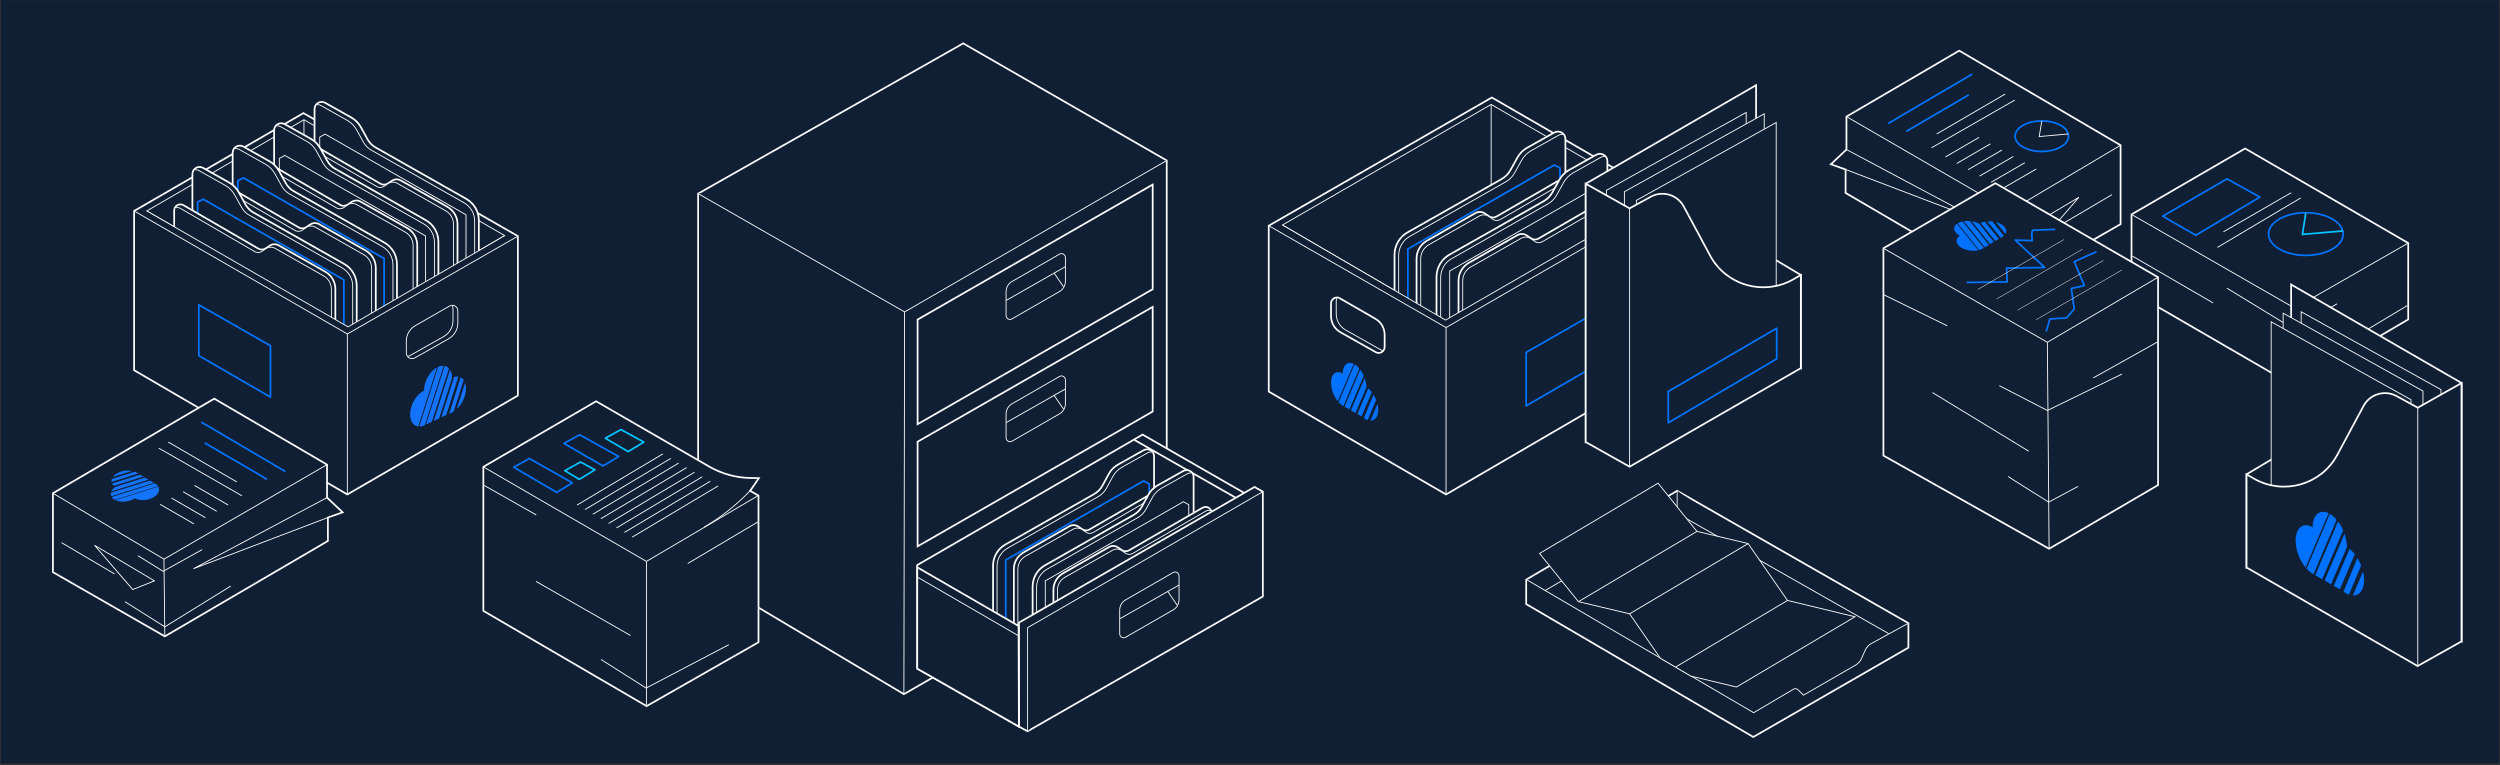 <?xml version="1.0" encoding="UTF-8"?>
<svg width="1441px" height="441px" viewBox="0 0 1441 441" version="1.1" xmlns="http://www.w3.org/2000/svg" xmlns:xlink="http://www.w3.org/1999/xlink">
    <rect x="0" y="0" width="1441" height="441" fill="#333333" stroke="none"/>
    <!-- Generator: Sketch 49.3 (51167) - http://www.bohemiancoding.com/sketch -->
    <title>docs_illustration</title>
    <desc>Created with Sketch.</desc>
    <defs></defs>
    <g id="Page-1" stroke="none" stroke-width="1" fill="none" fill-rule="evenodd">
        <g id="skycoin-web-Introduction" transform="translate(0, -204)">
            <g id="docs_illustration" transform="translate(0, 204)">
                <rect id="Rectangle-path" fill="#101F34" fill-rule="nonzero" x="0.5" y="0.1" width="1440" height="440"></rect>
                <polygon id="Shape" stroke="#FFFFFF" fill="#101F34" fill-rule="nonzero" points="555.2 25 402.4 111.6 402.4 329.5 521 400.1 672.5 313.1 672.5 92.5"></polygon>
                <polyline id="Shape" stroke="#FFFFFF" stroke-width="0.5" fill="#101F34" fill-rule="nonzero" points="402.4 111.6 521.4 179.8 672.5 92.5"></polyline>
                <path d="M521.4,179.8 L521,400.1" id="Shape" stroke="#FFFFFF" stroke-width="0.5" fill="#101F34" fill-rule="nonzero"></path>
                <polygon id="Shape" stroke="#FFFFFF" fill="#101F34" fill-rule="nonzero" points="528.9 244.5 528.9 184.2 664.4 106.4 664.4 166.7"></polygon>
                <path d="M579.9,181.8 L579.9,168.2 C579.9,165.7 581.2,163.4 583.4,162.2 L610.7,146.5 C612.2,145.6 614.1,146.7 614.1,148.5 L614.1,162.1 C614.1,164.6 612.8,166.9 610.6,168.1 L583.3,183.8 C581.8,184.7 579.9,183.6 579.9,181.8 Z" id="Shape" stroke="#FFFFFF" stroke-width="0.5" fill="#101F34" fill-rule="nonzero"></path>
                <path d="M579.9,173.2 L614.1,153.7" id="Shape" stroke="#FFFFFF" stroke-width="0.5" fill="#101F34" fill-rule="nonzero"></path>
                <path d="M613,165.3 L607.6,157.4" id="Shape" stroke="#FFFFFF" stroke-width="0.5" fill="#101F34" fill-rule="nonzero"></path>
                <path d="M645.7,360.3 L645.7,346.7 C645.7,344.2 647,341.9 649.2,340.7 L676.5,325 C678,324.1 679.9,325.2 679.9,327 L679.9,340.6 C679.9,343.1 678.6,345.4 676.4,346.6 L649.1,362.3 C647.6,363.2 645.7,362.1 645.7,360.3 Z" id="Shape" stroke="#FFFFFF" stroke-width="0.5" fill="#101F34" fill-rule="nonzero"></path>
                <path d="M645.7,351.7 L679.9,332.2" id="Shape" stroke="#FFFFFF" stroke-width="0.5" fill="#101F34" fill-rule="nonzero"></path>
                <path d="M678.8,343.8 L673.4,335.9" id="Shape" stroke="#FFFFFF" stroke-width="0.5" fill="#101F34" fill-rule="nonzero"></path>
                <polygon id="Shape" stroke="#FFFFFF" fill="#101F34" fill-rule="nonzero" points="528.9 314.9 528.9 254.6 664.4 176.9 664.4 237.2"></polygon>
                <path d="M579.9,252.3 L579.9,238.7 C579.9,236.2 581.2,233.9 583.4,232.7 L610.7,217 C612.2,216.1 614.1,217.2 614.1,219 L614.1,232.6 C614.1,235.1 612.8,237.4 610.6,238.6 L583.3,254.3 C581.8,255.2 579.9,254.1 579.9,252.3 Z" id="Shape" stroke="#FFFFFF" stroke-width="0.5" fill="#101F34" fill-rule="nonzero"></path>
                <path d="M579.9,243.6 L614.1,224.2" id="Shape" stroke="#FFFFFF" stroke-width="0.5" fill="#101F34" fill-rule="nonzero"></path>
                <path d="M613,235.8 L607.6,227.9" id="Shape" stroke="#FFFFFF" stroke-width="0.5" fill="#101F34" fill-rule="nonzero"></path>
                <path d="M643.3,358.8 L643.3,345.2 C643.3,342.7 644.6,340.4 646.8,339.2 L674.1,323.5 C675.6,322.6 677.5,323.7 677.5,325.5 L677.5,339.1 C677.5,341.6 676.2,343.9 674,345.1 L646.7,360.8 C645.2,361.7 643.3,360.6 643.3,358.8 Z" id="Shape" stroke="#FFFFFF" stroke-width="0.5" fill="#101F34" fill-rule="nonzero"></path>
                <path d="M643.3,350.2 L677.5,330.7" id="Shape" stroke="#FFFFFF" stroke-width="0.5" fill="#101F34" fill-rule="nonzero"></path>
                <path d="M676.5,342.3 L671.1,334.4" id="Shape" stroke="#FFFFFF" stroke-width="0.5" fill="#101F34" fill-rule="nonzero"></path>
                <polygon id="Shape" stroke="#FFFFFF" fill="#101F34" fill-rule="nonzero" points="717.1 284.1 658.6 250.5 528.7 325.7 528.7 385.4 587.3 418.8 718.5 343.3"></polygon>
                <path d="M653.9,253.6 L712.1,286.8" id="Shape" stroke="#FFFFFF" fill="#101F34" fill-rule="nonzero"></path>
                <path d="M572.4,367.4 L572.4,326.1 C572.4,321 575.1,316.3 579.6,313.8 L630.8,284.7 C632.7,283.6 634.3,282 635.4,280 L639.1,273.2 C640.3,270.9 642.2,269.1 644.4,267.8 L659.2,259.5 C661.9,258 665.2,259.9 665.2,263 L665.2,306.8 L572.4,367.4 Z" id="Shape" stroke="#FFFFFF" fill="#101F34" fill-rule="nonzero"></path>
                <path d="M574.7,369 L574.7,326.3 C574.7,322.1 577,318.1 580.7,316 L633.1,286.2 C635,285.1 636.6,283.5 637.7,281.5 L641.4,274.7 C642.6,272.4 644.5,270.6 646.7,269.3 L661.5,261 C662.5,260.5 663.5,260.4 664.5,260.6" id="Shape" stroke="#FFFFFF" stroke-width="0.5" fill="#101F34" fill-rule="nonzero"></path>
                <polyline id="Shape" stroke="#0074FF" fill="#101F34" fill-rule="nonzero" stroke-linejoin="round" points="579.7 367 579.7 322.8 659.2 277.2 662.4 278.9 662.4 347.9"></polyline>
                <path d="M584.4,364.7 L584.4,328 C584.4,324 586.5,320.4 590,318.4 L616.5,303.3 C618.1,302.4 620,302.5 621.5,303.5 L623.9,305.1 C625.1,305.9 626.7,306 628,305.2 L670.3,280.7 C672.7,279.3 675.6,281 675.6,283.8 L675.6,321.8 L584.4,364.7 Z" id="Shape" stroke="#FFFFFF" fill="#101F34" fill-rule="nonzero"></path>
                <path d="M586.7,365.9 L586.7,328.1 C586.7,325 588.4,322.1 591.1,320.6 L618.6,305 C620.2,304.1 622.1,304.2 623.6,305.2 L626,306.8 C627.2,307.6 628.8,307.7 630.1,306.9 L672.2,282.5 C673.3,281.9 674.5,281.9 675.5,282.4" id="Shape" stroke="#FFFFFF" stroke-width="0.5" fill="#101F34" fill-rule="nonzero"></path>
                <path d="M595.2,379.4 L595.2,338.1 C595.2,333 597.9,328.3 602.4,325.8 L653.6,296.7 C655.5,295.6 657.1,294 658.2,292 L661.9,285.2 C663.1,282.9 665,281.1 667.2,279.8 L682,271.5 C684.7,270 688,271.9 688,275 L688,318.8 L595.2,379.4 Z" id="Shape" stroke="#FFFFFF" fill="#101F34" fill-rule="nonzero"></path>
                <path d="M597.5,381.1 L597.5,338.4 C597.5,334.2 599.8,330.2 603.5,328.1 L655.9,298.3 C657.8,297.2 659.4,295.6 660.5,293.6 L664.2,286.8 C665.4,284.5 667.3,282.7 669.5,281.4 L684.3,273.1 C685.3,272.6 686.3,272.5 687.3,272.7" id="Shape" stroke="#FFFFFF" stroke-width="0.5" fill="#101F34" fill-rule="nonzero"></path>
                <polyline id="Shape" stroke="#FFFFFF" stroke-width="0.5" fill="#101F34" fill-rule="nonzero" points="602.5 379 602.5 334.8 682.1 289.2 685.2 290.9 685.2 359.9"></polyline>
                <path d="M607.2,376.7 L607.2,340 C607.2,336 609.3,332.4 612.8,330.4 L639.3,315.3 C640.9,314.4 642.8,314.5 644.3,315.5 L646.7,317.1 C647.9,317.9 649.5,318 650.8,317.2 L693.1,292.7 C695.5,291.3 698.4,293 698.4,295.8 L698.4,333.8 L607.2,376.7 Z" id="Shape" stroke="#FFFFFF" fill="#101F34" fill-rule="nonzero"></path>
                <path d="M609.5,378 L609.5,340.2 C609.5,337.1 611.2,334.2 613.9,332.7 L641.4,317.1 C643,316.2 644.9,316.3 646.4,317.3 L648.8,318.9 C650,319.7 651.6,319.8 652.9,319 L695,294.6 C696.1,294 697.3,294 698.3,294.5" id="Shape" stroke="#FFFFFF" stroke-width="0.5" fill="#101F34" fill-rule="nonzero"></path>
                <polygon id="Shape" stroke="#FFFFFF" fill="#101F34" fill-rule="nonzero" points="731.3 225.7 731.3 130.1 859.9 56.2 961.4 114.9 961.4 210.5 833.5 285"></polygon>
                <polygon id="Shape" stroke="#FFFFFF" stroke-width="0.5" fill="#101F34" fill-rule="nonzero" points="739.2 129.7 833.2 184.5 953.9 114.9 859.5 60.2"></polygon>
                <path d="M859.5,60.2 L859.5,161.7" id="Shape" stroke="#FFFFFF" stroke-width="0.5" fill="#101F34" fill-rule="nonzero"></path>
                <g id="Group" transform="translate(879, 278)" fill="#101F34" fill-rule="nonzero" stroke="#FFFFFF">
                    <polygon id="Shape" points="221 81.2 221 95.3 131.6 146.8 0.7 70.2 0.7 56.1 87.7 4.9"></polygon>
                    <path d="M221,81.2 L199.5,93 C198,93.8 196.9,95.1 196.2,96.6 L193.9,101.7 C193.2,103.2 192.1,104.4 190.8,105.2 L160.5,122.7 L157.4,119.6 C156.7,118.9 155.5,118.7 154.7,119.3 L131.8,132.8 L0.9,56.1" id="Shape" stroke-width="0.5"></path>
                    <polyline id="Shape" stroke-width="0.5" points="87.7 4.9 87.7 17.9 209.6 87.2"></polyline>
                    <path d="M87.7,17.9 L11.4,62.5" id="Shape" stroke-width="0.5"></path>
                    <polygon id="Shape" stroke-width="0.5" points="60.3 75.8 78 101.4 95.6 111.7 121.9 118 190.2 77.5 151.3 68.1 128.6 35.3 99.1 28.3 76.7 0.5 8.4 41 30.8 68.8"></polygon>
                    <path d="M99.1,28.3 L30.8,68.8" id="Shape" stroke-width="0.5"></path>
                    <path d="M60.3,75.8 L128.6,35.3" id="Shape" stroke-width="0.5"></path>
                    <path d="M151.3,68.1 L87.1,106.3" id="Shape" stroke-width="0.5"></path>
                </g>
                <polygon id="Shape" stroke="#FFFFFF" fill="#101F34" fill-rule="nonzero" points="1322.6 222.6 1228.6 168.1 1228.6 123.6 1294.1 85.6 1388.1 140.1 1388.1 184.1"></polygon>
                <polyline id="Shape" stroke="#FFFFFF" stroke-width="0.5" points="1228.6 123.6 1322.6 177.6 1388.1 140.1"></polyline>
                <path d="M1322.6,177.6 L1322.6,222.6" id="Shape" stroke="#FFFFFF" stroke-width="0.5"></path>
                <polyline id="Shape" stroke="#FFFFFF" stroke-width="0.5" points="1283.6 166.1 1322.1 189.6 1347.1 175.1"></polyline>
                <path d="M1229.1,147.6 L1275.6,174.6" id="Shape" stroke="#FFFFFF" stroke-width="0.5"></path>
                <polyline id="Shape" stroke="#FFFFFF" stroke-width="0.5" points="1309.1 203.6 1322.6 209.6 1338.1 200.6"></polyline>
                <path d="M1345.1,201.6 L1387.6,176.1" id="Shape" stroke="#FFFFFF" stroke-width="0.5"></path>
                <polygon id="Shape" stroke="#0074FF" fill="#101F34" fill-rule="nonzero" stroke-linejoin="round" points="1246.6 124.6 1265.6 135.6 1302.6 113.6 1283.6 103.1"></polygon>
                <path d="M1281.6,133.6 L1320.6,111.1" id="Shape" stroke="#FFFFFF" stroke-width="0.5"></path>
                <path d="M1278.1,142.6 L1326.1,114.1" id="Shape" stroke="#FFFFFF" stroke-width="0.5"></path>
                <ellipse id="Oval" stroke="#0074FF" fill="#101F34" fill-rule="nonzero" stroke-linejoin="round" cx="1329.1" cy="134.9" rx="21.5" ry="12.3"></ellipse>
                <polyline id="Shape" stroke="#00C3FF" fill="#101F34" fill-rule="nonzero" stroke-linejoin="round" points="1329.1 122.6 1327.1 135.1 1350.6 133.1"></polyline>
                <polygon id="Shape" stroke="#FFFFFF" fill="#101F34" fill-rule="nonzero" points="1063.8 111.2 1063.8 97.7 1055.3 94.7 1064.3 86.2 1064.3 67.2 1129.3 29.2 1222.3 83.7 1222.3 129.2 1157.8 166.2"></polygon>
                <ellipse id="Oval" stroke="#0074FF" fill="#101F34" fill-rule="nonzero" stroke-linejoin="round" cx="1176.9" cy="78.5" rx="15.4" ry="8.8"></ellipse>
                <polyline id="Shape" stroke="#FFFFFF" stroke-width="0.5" points="1176.9 69.7 1175.4 78.7 1192.2 77.2"></polyline>
                <polyline id="Shape" stroke="#FFFFFF" stroke-width="0.5" points="1064.3 67.2 1158.3 121.7 1222.3 83.7"></polyline>
                <path d="M1158.3,121.7 L1157.8,166.2" id="Shape" stroke="#FFFFFF" stroke-width="0.5"></path>
                <polyline id="Shape" stroke="#FFFFFF" stroke-width="0.5" points="1064.3 86.2 1141.3 127.2 1063.8 97.7"></polyline>
                <polygon id="Shape" stroke="#FFFFFF" stroke-width="0.5" points="1163.8 134.2 1198.3 113.7 1176.3 139.2"></polygon>
                <polyline id="Shape" stroke="#FFFFFF" stroke-width="0.5" points="1119.8 137.2 1157.8 160.7 1180.8 146.2"></polyline>
                <polyline id="Shape" stroke="#FFFFFF" stroke-width="0.5" points="1136.3 116.2 1158.8 128.7 1173.3 119.7"></polyline>
                <path d="M1186.8,130.2 L1217.3,112.2" id="Shape" stroke="#FFFFFF" stroke-width="0.5"></path>
                <path d="M1088.3,71.2 L1136.8,42.7" id="Shape" stroke="#0074FF" fill="#101F34" fill-rule="nonzero" stroke-linejoin="round"></path>
                <path d="M1098.8,75.7 L1134.8,54.7" id="Shape" stroke="#0074FF" fill="#101F34" fill-rule="nonzero" stroke-linejoin="round"></path>
                <path d="M1116.3,77.2 L1155.8,54.2" id="Shape" stroke="#FFFFFF" stroke-width="0.5"></path>
                <path d="M1113.3,85.2 L1161.3,57.7" id="Shape" stroke="#FFFFFF" stroke-width="0.5"></path>
                <path d="M1121.3,90.5 L1140.7,79.2" id="Shape" stroke="#FFFFFF" stroke-width="0.5"></path>
                <path d="M1127.9,94.2 L1147.3,82.9" id="Shape" stroke="#FFFFFF" stroke-width="0.5"></path>
                <path d="M1134.4,97.8 L1153.9,86.5" id="Shape" stroke="#FFFFFF" stroke-width="0.5"></path>
                <path d="M1141,101.5 L1160.5,90.2" id="Shape" stroke="#FFFFFF" stroke-width="0.5"></path>
                <path d="M1147.6,105.1 L1167.1,93.8" id="Shape" stroke="#FFFFFF" stroke-width="0.5"></path>
                <path d="M1154.2,108.7 L1173.7,97.4" id="Shape" stroke="#FFFFFF" stroke-width="0.5"></path>
                <path d="M278.6,352.1 L278.6,269.1 L343.6,231.3 L408.9,269 C416.1,273.1 424.2,275.4 432.5,275.5 L437.4,275.6 L432.4,282.9 L437.2,285.7 L437.2,370.2 L372.7,407 L278.6,352.1 Z" id="Shape" stroke="#FFFFFF" fill="#101F34" fill-rule="nonzero"></path>
                <polyline id="Shape" stroke="#FFFFFF" stroke-width="0.5" points="278.6 269.1 372.6 323.6 437.1 285.6"></polyline>
                <path d="M372.6,323.6 L372.6,406.8" id="Shape" stroke="#FFFFFF" stroke-width="0.5"></path>
                <path d="M432.4,282.8 C432.4,282.8 421.6,294.8 405.9,303.8" id="Shape" stroke="#FFFFFF" stroke-width="0.5"></path>
                <path d="M308.9,335.1 L363.4,366.3" id="Shape" stroke="#FFFFFF" stroke-width="0.5"></path>
                <path d="M436.9,300.8 L396.4,324.8" id="Shape" stroke="#FFFFFF" stroke-width="0.5"></path>
                <polyline id="Shape" stroke="#FFFFFF" stroke-width="0.5" points="420.1 371.6 372.4 396.6 346.4 380.1"></polyline>
                <path d="M279.1,279.8 L309.1,296.8" id="Shape" stroke="#FFFFFF" stroke-width="0.5"></path>
                <path d="M332.6,291.1 L382.1,261.6" id="Shape" stroke="#FFFFFF" stroke-width="0.5"></path>
                <path d="M337.2,293.7 L386.7,264.2" id="Shape" stroke="#FFFFFF" stroke-width="0.5"></path>
                <path d="M341.7,296.4 L391.2,266.9" id="Shape" stroke="#FFFFFF" stroke-width="0.5"></path>
                <path d="M346.3,299 L395.8,269.5" id="Shape" stroke="#FFFFFF" stroke-width="0.5"></path>
                <path d="M350.8,301.7 L400.3,272.2" id="Shape" stroke="#FFFFFF" stroke-width="0.5"></path>
                <path d="M355.3,304.3 L404.8,274.8" id="Shape" stroke="#FFFFFF" stroke-width="0.5"></path>
                <path d="M359.9,306.9 L409.4,277.4" id="Shape" stroke="#FFFFFF" stroke-width="0.5"></path>
                <path d="M364.4,309.6 L413.9,280.1" id="Shape" stroke="#FFFFFF" stroke-width="0.5"></path>
                <polygon id="Shape" stroke="#0074FF" fill="#101F34" fill-rule="nonzero" stroke-linejoin="round" points="296.1 269.3 320.9 283.8 329.9 278.3 305.1 264.3"></polygon>
                <polygon id="Shape" stroke="#00C3FF" fill="#101F34" fill-rule="nonzero" stroke-linejoin="round" points="325.6 271.3 333.9 276.3 342.9 270.8 334.6 266.3"></polygon>
                <polygon id="Shape" stroke="#00C3FF" fill="#101F34" fill-rule="nonzero" stroke-linejoin="round" points="348.9 252.6 362.1 260.3 371.1 254.8 357.9 247.6"></polygon>
                <polygon id="Shape" stroke="#0074FF" fill="#101F34" fill-rule="nonzero" stroke-linejoin="round" points="325.1 255.6 347.6 268.6 356.6 263.1 334.1 250.6"></polygon>
                <polygon id="Shape" stroke="#FFFFFF" fill="#101F34" fill-rule="nonzero" points="1085.6 262.6 1085.6 143.1 1150.1 105.6 1243.9 159.8 1243.9 279.6 1181.1 316.3"></polygon>
                <polyline id="Shape" stroke="#FFFFFF" stroke-width="0.5" points="1085.6 143.1 1180.1 197.3 1243.9 159.8"></polyline>
                <path d="M1181.1,316.3 L1180.1,197.3" id="Shape" stroke="#FFFFFF" stroke-width="0.5"></path>
                <polyline id="Shape" stroke="#FFFFFF" stroke-width="0.5" points="1223.1 215.6 1180.1 236.6 1152.4 222.3"></polyline>
                <path d="M1206.6,217.8 L1243.6,197.1" id="Shape" stroke="#FFFFFF" stroke-width="0.5"></path>
                <path d="M1113.9,226.3 L1169.4,260.1" id="Shape" stroke="#FFFFFF" stroke-width="0.5"></path>
                <path d="M1157.4,274.6 C1158.4,275.4 1180.9,289.4 1180.9,289.4 L1197.7,280.4" id="Shape" stroke="#FFFFFF" stroke-width="0.5"></path>
                <path d="M1085.6,169.8 L1122.4,187.8" id="Shape" stroke="#FFFFFF" stroke-width="0.5"></path>
                <path d="M1133.6,162.8 L1156.9,162.5 L1156.6,154.5 L1178.6,154.2 L1161.6,138.4 L1171.4,138.7 C1171.4,138.7 1170.6,132.7 1171.9,132.7 C1173.2,132.7 1184.7,132.2 1184.7,132.2" id="Shape" stroke="#0074FF" fill="#101F34" fill-rule="nonzero" stroke-linejoin="round"></path>
                <polyline id="Shape" stroke="#0074FF" fill="#101F34" fill-rule="nonzero" stroke-linejoin="round" points="1179.4 191.1 1181.6 183.8 1191.1 183.3 1195.6 178.1 1193.9 166.3 1201.4 164.6 1195.6 150.8 1208.4 145.1"></polyline>
                <path d="M1189.6,138.1 L1140.1,166.8" id="Shape" stroke="#FFFFFF" stroke-width="0.25"></path>
                <path d="M1200.4,143.6 L1150.9,172.3" id="Shape" stroke="#FFFFFF" stroke-width="0.25"></path>
                <path d="M1212.4,150.1 L1162.9,178.8" id="Shape" stroke="#FFFFFF" stroke-width="0.25"></path>
                <path d="M1223.1,155.6 L1173.6,184.3" id="Shape" stroke="#FFFFFF" stroke-width="0.25"></path>
                <polygon id="Shape" stroke="#FFFFFF" fill="#101F34" fill-rule="nonzero" points="723.1 280.7 587.3 358.9 587.3 418.8 592.3 421.5 727.9 343.8 727.9 283.4"></polygon>
                <polygon id="Shape" stroke="#FFFFFF" fill="#101F34" fill-rule="nonzero" points="528.7 327 587.1 360.8 587.3 418.8 528.7 385.4"></polygon>
                <polyline id="Shape" stroke="#FFFFFF" stroke-width="0.5" fill="#101F34" fill-rule="nonzero" points="592.3 421.5 592.3 361.8 727.9 283.4"></polyline>
                <path d="M879,181.7 L879,167.3 C879,164.7 880.4,162.2 882.7,160.9 L911.6,144.2 C913.2,143.3 915.2,144.4 915.2,146.3 L915.2,160.7 C915.2,163.3 913.8,165.8 911.5,167.1 L882.6,183.8 C881,184.7 879,183.6 879,181.7 Z" id="Shape" stroke="#FFFFFF" stroke-width="0.5" fill="#101F34" fill-rule="nonzero"></path>
                <path d="M879,172.5 L915.2,151.8" id="Shape" stroke="#FFFFFF" stroke-width="0.5" fill="#101F34" fill-rule="nonzero"></path>
                <path d="M914.1,164.1 L908.4,155.8" id="Shape" stroke="#FFFFFF" stroke-width="0.5" fill="#101F34" fill-rule="nonzero"></path>
                <path d="M803.8,190.7 L803.8,146.9 C803.8,141.5 806.7,136.5 811.4,133.9 L865.7,103.1 C867.8,101.9 869.4,100.2 870.6,98.1 L874.6,90.9 C875.9,88.5 877.9,86.5 880.2,85.2 L895.9,76.4 C898.8,74.8 902.3,76.9 902.3,80.1 L902.3,126.6 L803.8,190.7 Z" id="Shape" stroke="#FFFFFF" fill="#101F34" fill-rule="nonzero"></path>
                <path d="M806.2,192.5 L806.2,147.2 C806.2,142.7 808.6,138.5 812.5,136.3 L868.1,104.7 C870.2,103.5 871.8,101.8 873,99.7 L877,92.5 C878.3,90.1 880.3,88.1 882.6,86.8 L898.3,78 C899.3,77.4 900.4,77.3 901.4,77.6" id="Shape" stroke="#FFFFFF" stroke-width="0.5" fill="#101F34" fill-rule="nonzero"></path>
                <polyline id="Shape" stroke="#0074FF" fill="#101F34" fill-rule="nonzero" stroke-linejoin="round" points="811.5 190.3 811.5 143.5 895.9 95.1 899.2 96.9 899.2 170.1"></polyline>
                <path d="M816.5,187.9 L816.5,149 C816.5,144.8 818.8,140.9 822.4,138.8 L850.5,122.8 C852.2,121.9 854.2,121.9 855.8,123 L858.3,124.7 C859.6,125.6 861.3,125.6 862.6,124.8 L907.5,98.8 C910,97.3 913.2,99.2 913.2,102.1 L913.2,142.4 L816.5,187.9 Z" id="Shape" stroke="#FFFFFF" fill="#101F34" fill-rule="nonzero"></path>
                <path d="M818.9,189.2 L818.9,149.1 C818.9,145.8 820.7,142.7 823.5,141.1 L852.7,124.5 C854.4,123.6 856.4,123.6 858,124.7 L860.5,126.4 C861.8,127.3 863.5,127.3 864.8,126.5 L909.4,100.7 C910.6,100 911.8,100.1 912.9,100.6" id="Shape" stroke="#FFFFFF" stroke-width="0.5" fill="#101F34" fill-rule="nonzero"></path>
                <path d="M828,203.5 L828,159.7 C828,154.3 830.9,149.3 835.6,146.7 L889.9,115.9 C892,114.7 893.6,113 894.8,110.9 L898.8,103.7 C900.1,101.3 902.1,99.3 904.4,98 L920.1,89.2 C923,87.6 926.5,89.7 926.5,92.9 L926.5,139.4 L828,203.5 Z" id="Shape" stroke="#FFFFFF" fill="#101F34" fill-rule="nonzero"></path>
                <path d="M830.4,205.3 L830.4,160 C830.4,155.5 832.8,151.3 836.7,149.1 L892.3,117.5 C894.4,116.3 896,114.6 897.2,112.5 L901.2,105.3 C902.5,102.9 904.5,100.9 906.8,99.6 L922.5,90.8 C923.5,90.2 924.6,90.1 925.6,90.4" id="Shape" stroke="#FFFFFF" stroke-width="0.5" fill="#101F34" fill-rule="nonzero"></path>
                <polyline id="Shape" stroke="#FFFFFF" stroke-width="0.5" fill="#101F34" fill-rule="nonzero" points="835.6 203.1 835.6 156.2 920.1 107.9 923.4 109.6 923.4 182.8"></polyline>
                <path d="M840.7,200.6 L840.7,161.7 C840.7,157.5 843,153.6 846.6,151.5 L874.7,135.5 C876.4,134.6 878.4,134.6 880,135.7 L882.5,137.4 C883.8,138.3 885.5,138.3 886.8,137.5 L931.7,111.5 C934.2,110 937.4,111.9 937.4,114.8 L937.4,155.1 L840.7,200.6 Z" id="Shape" stroke="#FFFFFF" fill="#101F34" fill-rule="nonzero"></path>
                <path d="M843.1,202 L843.1,161.9 C843.1,158.6 844.9,155.5 847.7,153.9 L876.9,137.3 C878.6,136.4 880.6,136.4 882.2,137.5 L884.7,139.2 C886,140.1 887.7,140.1 889,139.3 L933.6,113.5 C934.8,112.8 936,112.9 937.1,113.4" id="Shape" stroke="#FFFFFF" stroke-width="0.5" fill="#101F34" fill-rule="nonzero"></path>
                <path d="M587.3,366.6 L528.7,332.6" id="Shape" stroke="#FFFFFF" stroke-width="0.5" fill="#101F34" fill-rule="nonzero"></path>
                <polygon id="Shape" fill="#101F34" fill-rule="nonzero" points="739.2 129.7 739.2 221.1 834.2 274.2 947.3 201 953.9 114.9 833.2 184.5"></polygon>
                <path d="M767.2,174.9 L767.2,182.2 C767.2,186.1 769.3,189.6 772.6,191.5 L793,203 C795.3,204.3 798.1,202.6 798.1,200 L798.1,193 C798.1,189.2 796.1,185.6 792.7,183.7 L772.2,171.9 C770.1,170.6 767.2,172.3 767.2,174.9 Z" id="Shape" stroke="#FFFFFF" fill="#101F34" fill-rule="nonzero"></path>
                <polygon id="Shape" stroke="#0074FF" fill="#101F34" fill-rule="nonzero" stroke-linejoin="round" points="922.6 209 922.6 178.5 879.7 203.1 879.7 233.9"></polygon>
                <path d="M770.9,171.5 C770.5,172.1 770.2,172.8 770.2,173.6 L770.2,180.9 C770.2,184.8 772.3,188.3 775.6,190.2 L796,201.7 C796.5,202 796.9,202.1 797.4,202.1" id="Shape" stroke="#FFFFFF" stroke-width="0.5" fill="#101F34" fill-rule="nonzero"></path>
                <path d="M833.5,188.8 L833.5,285" id="Shape" stroke="#FFFFFF" stroke-width="0.5" fill="#101F34" fill-rule="nonzero"></path>
                <polyline id="Shape" stroke="#FFFFFF" stroke-width="0.5" points="739.2 129.7 833.2 184.5 953.9 114.9"></polyline>
                <polyline id="Shape" stroke="#FFFFFF" stroke-width="0.5" points="961.4 114.9 833.5 188.8 731.3 130.1"></polyline>
                <polygon id="Shape" stroke="#FFFFFF" fill="#101F34" fill-rule="nonzero" points="298.5 228 298.5 136.1 174.9 65.2 77.3 121.6 77.3 213.4 200.2 285"></polygon>
                <polygon id="Shape" stroke="#FFFFFF" stroke-width="0.5" fill="#101F34" fill-rule="nonzero" points="290.9 135.8 200.6 188.4 84.6 121.6 175.2 69"></polygon>
                <path d="M175.2,69 L175.2,166.6" id="Shape" stroke="#FFFFFF" stroke-width="0.5" fill="#101F34" fill-rule="nonzero"></path>
                <g id="Group" transform="translate(147, 58)" fill="#101F34" fill-rule="nonzero" stroke="#FFFFFF">
                    <path d="M56.7,102.5 L56.7,88.6 C56.7,86.1 55.3,83.7 53.1,82.5 L25.3,66.5 C23.7,65.6 21.8,66.7 21.8,68.5 L21.8,82.4 C21.8,84.9 23.2,87.3 25.4,88.5 L53.2,104.5 C54.8,105.4 56.7,104.3 56.7,102.5 Z" id="Shape" stroke-width="0.5"></path>
                    <path d="M56.7,93.7 L21.9,73.8" id="Shape" stroke-width="0.5"></path>
                    <path d="M22.9,85.6 L28.4,77.6" id="Shape" stroke-width="0.5"></path>
                    <path d="M129,111.2 L129,69.1 C129,63.9 126.2,59.1 121.7,56.6 L69.5,27 C67.5,25.9 65.9,24.2 64.8,22.2 L61,15.3 C59.7,13 57.9,11.1 55.6,9.8 L40.5,1.3 C37.7,-0.3 34.3,1.7 34.3,4.9 L34.3,49.6 L129,111.2 Z" id="Shape"></path>
                    <path d="M126.6,112.9 L126.6,69.4 C126.6,65.1 124.3,61.1 120.5,58.9 L67.1,28.6 C65.1,27.5 63.5,25.8 62.4,23.8 L58.6,16.9 C57.3,14.6 55.5,12.7 53.2,11.4 L38.1,2.9 C37.1,2.3 36,2.2 35.1,2.5" id="Shape" stroke-width="0.5"></path>
                    <polyline id="Shape" stroke-width="0.5" points="121.6 110.8 121.6 65.8 40.4 19.3 37.3 21 37.3 91.3"></polyline>
                    <path d="M116.7,108.5 L116.7,71.1 C116.7,67.1 114.5,63.3 111,61.3 L84,46 C82.4,45.1 80.4,45.2 78.9,46.2 L76.5,47.8 C75.2,48.6 73.6,48.7 72.3,47.9 L29.2,22.9 C26.8,21.5 23.8,23.2 23.8,26 L23.8,64.7 L116.7,108.5 Z" id="Shape"></path>
                    <path d="M114.4,109.7 L114.4,71.2 C114.4,68 112.7,65.1 109.9,63.5 L81.9,47.6 C80.3,46.7 78.3,46.8 76.8,47.8 L74.4,49.4 C73.2,50.2 71.5,50.3 70.2,49.5 L27.3,24.7 C26.2,24.1 25,24.1 23.9,24.6" id="Shape" stroke-width="0.5"></path>
                    <path d="M105.7,123.5 L105.7,81.4 C105.7,76.2 102.9,71.4 98.4,68.9 L46.2,39.3 C44.2,38.2 42.6,36.5 41.5,34.5 L37.7,27.6 C36.4,25.3 34.6,23.4 32.3,22.1 L17.2,13.6 C14.4,12 11,14 11,17.2 L11,61.9 L105.7,123.5 Z" id="Shape"></path>
                    <path d="M103.4,125.1 L103.4,81.6 C103.4,77.3 101.1,73.3 97.3,71.1 L43.9,40.8 C41.9,39.7 40.3,38 39.2,36 L35.4,29.1 C34.1,26.8 32.3,24.9 30,23.6 L14.9,15.1 C13.9,14.5 12.8,14.4 11.9,14.7" id="Shape" stroke-width="0.5"></path>
                    <polyline id="Shape" stroke-width="0.5" points="98.3 123 98.3 78 17.2 31.6 14 33.3 14 103.6"></polyline>
                    <path d="M93.5,120.7 L93.5,83.3 C93.5,79.3 91.3,75.5 87.8,73.5 L60.8,58.2 C59.2,57.3 57.2,57.4 55.7,58.4 L53.3,60 C52,60.8 50.4,60.9 49.1,60.1 L6,35.1 C3.6,33.7 0.6,35.4 0.6,38.2 L0.6,77 L93.5,120.7 Z" id="Shape"></path>
                    <path d="M91.1,122 L91.1,83.5 C91.1,80.3 89.4,77.4 86.6,75.8 L58.6,59.9 C57,59 55,59.1 53.5,60.1 L51.1,61.7 C49.9,62.5 48.2,62.6 46.9,61.8 L4,37 C2.9,36.4 1.7,36.4 0.6,36.9" id="Shape" stroke-width="0.5"></path>
                </g>
                <path d="M156.6,185.7 L156.6,171.8 C156.6,169.3 155.2,166.9 153,165.7 L125.2,149.7 C123.6,148.8 121.7,149.9 121.7,151.7 L121.7,165.6 C121.7,168.1 123.1,170.5 125.3,171.7 L153.1,187.7 C154.6,188.6 156.6,187.5 156.6,185.7 Z" id="Shape" stroke="#FFFFFF" stroke-width="0.5" fill="#101F34" fill-rule="nonzero"></path>
                <path d="M156.6,176.9 L121.7,157" id="Shape" stroke="#FFFFFF" stroke-width="0.5" fill="#101F34" fill-rule="nonzero"></path>
                <path d="M122.8,168.9 L128.3,160.8" id="Shape" stroke="#FFFFFF" stroke-width="0.5" fill="#101F34" fill-rule="nonzero"></path>
                <path d="M228.8,194.4 L228.8,152.3 C228.8,147.1 226,142.3 221.5,139.8 L169.3,110.2 C167.3,109.1 165.7,107.4 164.6,105.4 L160.8,98.5 C159.5,96.2 157.7,94.3 155.4,93 L140.3,84.5 C137.5,82.9 134.1,84.9 134.1,88.1 L134.1,132.8 L228.8,194.4 Z" id="Shape" stroke="#FFFFFF" fill="#101F34" fill-rule="nonzero"></path>
                <path d="M226.5,196.1 L226.5,152.6 C226.5,148.3 224.2,144.3 220.4,142.1 L167,111.9 C165,110.8 163.4,109.1 162.3,107.1 L158.5,100.2 C157.2,97.9 155.4,96 153.1,94.7 L138,86.2 C137,85.6 135.9,85.5 135,85.8" id="Shape" stroke="#FFFFFF" stroke-width="0.5" fill="#101F34" fill-rule="nonzero"></path>
                <polyline id="Shape" stroke="#0074FF" fill="#101F34" fill-rule="nonzero" stroke-linejoin="round" points="221.4 194 221.4 149 140.3 102.5 137.1 104.2 137.1 174.6"></polyline>
                <path d="M216.6,191.7 L216.6,154.3 C216.6,150.3 214.4,146.5 210.9,144.5 L183.9,129.2 C182.3,128.3 180.3,128.4 178.8,129.4 L176.4,131 C175.1,131.8 173.5,131.9 172.2,131.1 L129.1,106.1 C126.7,104.7 123.7,106.4 123.7,109.2 L123.7,148 L216.6,191.7 Z" id="Shape" stroke="#FFFFFF" fill="#101F34" fill-rule="nonzero"></path>
                <path d="M214.2,193 L214.2,154.5 C214.2,151.3 212.5,148.4 209.7,146.8 L181.7,130.9 C180.1,130 178.1,130.1 176.6,131.1 L174.2,132.7 C173,133.5 171.3,133.6 170,132.8 L127.1,108 C126,107.4 124.8,107.4 123.7,107.9" id="Shape" stroke="#FFFFFF" stroke-width="0.5" fill="#101F34" fill-rule="nonzero"></path>
                <path d="M205.6,206.7 L205.6,164.6 C205.6,159.4 202.8,154.6 198.3,152.1 L146.1,122.5 C144.1,121.4 142.5,119.7 141.4,117.7 L137.6,110.8 C136.3,108.5 134.5,106.6 132.2,105.3 L117.1,96.8 C114.3,95.2 110.9,97.2 110.9,100.4 L110.9,145 L205.6,206.7 Z" id="Shape" stroke="#FFFFFF" fill="#101F34" fill-rule="nonzero"></path>
                <path d="M203.3,208.4 L203.3,164.9 C203.3,160.6 201,156.6 197.2,154.4 L143.8,124.1 C141.8,123 140.2,121.3 139.1,119.3 L135.3,112.4 C134,110.1 132.2,108.2 129.9,106.9 L114.8,98.4 C113.8,97.8 112.7,97.7 111.8,98" id="Shape" stroke="#FFFFFF" stroke-width="0.5" fill="#101F34" fill-rule="nonzero"></path>
                <polyline id="Shape" stroke="#0074FF" fill="#101F34" fill-rule="nonzero" stroke-linejoin="round" points="198.2 206.3 198.2 161.3 117.1 114.8 113.9 116.5 113.9 186.8"></polyline>
                <path d="M193.3,203.9 L193.3,166.5 C193.3,162.5 191.1,158.7 187.6,156.7 L160.6,141.4 C159,140.5 157,140.6 155.5,141.6 L153.1,143.2 C151.8,144 150.2,144.1 148.9,143.3 L105.8,118.3 C103.4,116.9 100.4,118.6 100.4,121.4 L100.4,160.1 L193.3,203.9 Z" id="Shape" stroke="#FFFFFF" fill="#101F34" fill-rule="nonzero"></path>
                <path d="M191,205.2 L191,166.7 C191,163.5 189.3,160.6 186.5,159 L158.5,143.1 C156.9,142.2 154.9,142.3 153.4,143.3 L151,144.9 C149.8,145.7 148.1,145.8 146.8,145 L104,120.1 C102.9,119.5 101.7,119.5 100.6,120" id="Shape" stroke="#FFFFFF" stroke-width="0.5" fill="#101F34" fill-rule="nonzero"></path>
                <polygon id="Shape" fill="#101F34" fill-rule="nonzero" points="290.9 135.8 290.9 223.6 199.6 274.6 90.9 204.3 84.6 121.6 200.6 188.4"></polygon>
                <path d="M263.9,179.2 L263.9,186.2 C263.9,189.9 261.9,193.3 258.7,195.2 L239.1,206.3 C236.9,207.5 234.2,206 234.2,203.4 L234.2,196.6 C234.2,192.9 236.2,189.5 239.4,187.7 L259.1,176.4 C261.2,175.1 263.9,176.7 263.9,179.2 Z" id="Shape" stroke="#FFFFFF" stroke-width="0.5" fill="#101F34" fill-rule="nonzero"></path>
                <polygon id="Shape" stroke="#0074FF" fill="#101F34" fill-rule="nonzero" stroke-linejoin="round" points="114.6 205 114.6 175.7 155.9 199.3 155.9 228.9"></polygon>
                <path d="M260.4,175.9 C260.8,176.4 261.1,177.1 261.1,177.9 L261.1,184.9 C261.1,188.6 259.1,192 255.9,193.9 L236.2,205 C235.8,205.3 235.3,205.4 234.8,205.4" id="Shape" stroke="#FFFFFF" stroke-width="0.5" fill="#101F34" fill-rule="nonzero"></path>
                <path d="M200.2,192.5 L200.2,285" id="Shape" stroke="#FFFFFF" stroke-width="0.5" fill="#101F34" fill-rule="nonzero"></path>
                <polyline id="Shape" stroke="#FFFFFF" stroke-width="0.5" points="290.9 135.8 200.6 188.4 84.6 121.6"></polyline>
                <polyline id="Shape" stroke="#FFFFFF" stroke-width="0.5" points="77.3 121.6 200.2 192.5 298.5 136.1"></polyline>
                <polygon id="Shape" stroke="#FFFFFF" fill="#101F34" fill-rule="nonzero" points="189 311.8 189 298.3 197.5 295.3 188.5 286.8 188.5 267.8 123.5 229.8 30.5 284.3 30.5 329.8 95 366.8"></polygon>
                <polyline id="Shape" stroke="#FFFFFF" stroke-width="0.5" points="188.5 267.8 94.5 322.3 30.5 284.3"></polyline>
                <path d="M94.5,322.3 L95,366.8" id="Shape" stroke="#FFFFFF" stroke-width="0.5"></path>
                <polyline id="Shape" stroke="#FFFFFF" stroke-width="0.5" points="188.5 286.8 111.5 327.8 189 298.3"></polyline>
                <polygon id="Shape" stroke="#FFFFFF" stroke-width="0.5" points="89 334.8 54.5 314.3 76.5 339.8"></polygon>
                <polyline id="Shape" stroke="#FFFFFF" stroke-width="0.5" points="133 337.8 95 361.3 72 346.8"></polyline>
                <polyline id="Shape" stroke="#FFFFFF" stroke-width="0.5" points="116.5 316.8 94 329.3 79.5 320.3"></polyline>
                <path d="M66,330.8 L35.5,312.8" id="Shape" stroke="#FFFFFF" stroke-width="0.5"></path>
                <path d="M164.5,271.8 L116,243.3" id="Shape" stroke="#0074FF" fill="#101F34" fill-rule="nonzero" stroke-linejoin="round"></path>
                <path d="M154,276.3 L118,255.3" id="Shape" stroke="#0074FF" fill="#101F34" fill-rule="nonzero" stroke-linejoin="round"></path>
                <path d="M136.5,277.8 L97,254.8" id="Shape" stroke="#FFFFFF" stroke-width="0.5"></path>
                <path d="M139.5,285.8 L91.5,258.3" id="Shape" stroke="#FFFFFF" stroke-width="0.5"></path>
                <path d="M131.5,291.1 L112.1,279.8" id="Shape" stroke="#FFFFFF" stroke-width="0.5"></path>
                <path d="M124.9,294.7 L105.5,283.4" id="Shape" stroke="#FFFFFF" stroke-width="0.5"></path>
                <path d="M118.4,298.4 L98.9,287.1" id="Shape" stroke="#FFFFFF" stroke-width="0.5"></path>
                <path d="M111.8,302 L92.3,290.7" id="Shape" stroke="#FFFFFF" stroke-width="0.5"></path>
                <polygon id="Shape" stroke="#FFFFFF" fill="#101F34" fill-rule="nonzero" points="914 254.8 914 105.9 1012.2 49.1 1012.2 206.8"></polygon>
                <polygon id="Shape" stroke="#FFFFFF" stroke-width="0.5" fill="#101F34" fill-rule="nonzero" points="1006.5 173.4 1006.5 64.8 925.9 109.7 925.9 237.2"></polygon>
                <polygon id="Shape" stroke="#FFFFFF" fill="#101F34" fill-rule="nonzero" points="1011.5 142.7 1038 158.5 1038 212.2 1007.3 192.6"></polygon>
                <polygon id="Shape" stroke="#FFFFFF" stroke-width="0.5" fill="#101F34" fill-rule="nonzero" points="1016.9 174.2 1016.9 65.6 936.3 110.5 936.3 237.9"></polygon>
                <polygon id="Shape" stroke="#FFFFFF" stroke-width="0.5" fill="#101F34" fill-rule="nonzero" points="1023.8 179.2 1023.8 70.6 943.2 115.5 943.2 242.9"></polygon>
                <path d="M939.3,120.1 L951.5,113.4 C958.3,109.7 966.8,112.2 970.5,119 L985.7,147.3 C995,164.6 1016.7,170.7 1033.7,161 L1038,158.5 L1038,212.2 L939.3,269 L914,254.8 L914,105.9 L939.3,120.1 Z" id="Shape" stroke="#FFFFFF" fill="#101F34" fill-rule="nonzero"></path>
                <path d="M939.3,120.1 L939.3,269" id="Shape" stroke="#FFFFFF" stroke-width="0.5" fill="#101F34" fill-rule="nonzero"></path>
                <polygon id="Shape" stroke="#0074FF" fill="#101F34" fill-rule="nonzero" stroke-linejoin="round" points="1024.1 206.8 1024.1 189.2 961.6 225.6 961.6 243.7"></polygon>
                <polygon id="Shape" stroke="#FFFFFF" fill="#101F34" fill-rule="nonzero" points="1418.9 369.7 1418.9 220.8 1320.6 164 1320.6 321.7"></polygon>
                <polygon id="Shape" stroke="#FFFFFF" stroke-width="0.5" fill="#101F34" fill-rule="nonzero" points="1326.4 288.3 1326.4 179.7 1407 224.6 1407 352"></polygon>
                <polygon id="Shape" stroke="#FFFFFF" fill="#101F34" fill-rule="nonzero" points="1321.4 257.6 1294.9 273.4 1294.9 327.1 1325.6 307.5"></polygon>
                <polygon id="Shape" stroke="#FFFFFF" stroke-width="0.5" fill="#101F34" fill-rule="nonzero" points="1316 289.1 1316 180.5 1396.6 225.4 1396.6 352.8"></polygon>
                <polygon id="Shape" stroke="#FFFFFF" stroke-width="0.5" fill="#101F34" fill-rule="nonzero" points="1309.1 294.1 1309.1 185.5 1389.7 230.4 1389.7 357.8"></polygon>
                <path d="M1393.6,235 L1381.4,228.3 C1374.6,224.6 1366.1,227.1 1362.4,233.9 L1347.2,262.2 C1337.9,279.5 1316.2,285.6 1299.2,275.9 L1294.9,273.4 L1294.9,327.1 L1393.5,383.9 L1418.8,369.7 L1418.8,220.8 L1393.6,235 Z" id="Shape" stroke="#FFFFFF" fill="#101F34" fill-rule="nonzero"></path>
                <path d="M1393.6,235 L1393.6,383.9" id="Shape" stroke="#FFFFFF" stroke-width="0.5" fill="#101F34" fill-rule="nonzero"></path>
                <path d="M645.4,365.3 L645.4,351.7 C645.4,349.2 646.7,346.9 648.9,345.7 L676.2,330 C677.7,329.1 679.6,330.2 679.6,332 L679.6,345.6 C679.6,348.1 678.3,350.4 676.1,351.6 L648.8,367.3 C647.3,368.2 645.4,367.1 645.4,365.3 Z" id="Shape" stroke="#FFFFFF" stroke-width="0.5" fill="#101F34" fill-rule="nonzero"></path>
                <path d="M645.4,356.7 L679.6,337.2" id="Shape" stroke="#FFFFFF" stroke-width="0.5" fill="#101F34" fill-rule="nonzero"></path>
                <path d="M678.5,348.8 L673.1,340.9" id="Shape" stroke="#FFFFFF" stroke-width="0.5" fill="#101F34" fill-rule="nonzero"></path>
                <path d="M64,284 L86.5,277 L88.8,278.3 L64.2,286 C63.9,285.3 63.8,284.7 64,284 Z M66.1,288.1 C65.3,287.6 64.7,287.1 64.4,286.5 L89.3,278.6 L89.6,278.8 C90.3,279.2 90.8,279.7 91.2,280.2 L66.1,288.1 Z M64.3,277.8 C64.2,277.2 64.3,276.7 64.4,276.1 L77.8,271.9 C78,272 78.2,272.1 78.4,272.2 L79.7,272.9 L64.3,277.8 Z M76,271.5 L65,274.9 C65.4,274.3 66,273.8 66.7,273.3 C69.3,271.5 73.1,270.8 76,271.5 Z M66.4,280.7 L83.5,275.3 L85.6,276.5 L64.1,283.3 C64.6,282.4 65.3,281.5 66.4,280.7 Z M66.5,288.3 L91.3,280.5 C92.3,282.3 91.5,284.5 89.2,286.2 C85.9,288.5 80.7,289 77.7,287.2 C74.5,289.3 69.7,289.8 66.5,288.3 Z M64.6,278.7 L80.7,273.6 L82.7,274.7 L65.7,280 C65.1,279.7 64.8,279.2 64.6,278.7 Z" id="path0_fill_6_" fill="#1473FC" fill-rule="nonzero"></path>
                <path d="M258.8,212.3 L248.9,243.1 L245.6,244.6 L256.3,211 C257.4,211.1 258.1,211.6 258.8,212.3 Z M252.5,211.5 C253.6,211 254.7,210.7 255.7,210.9 L244.9,245 L244.5,245.2 C243.5,245.7 242.5,245.8 241.7,245.9 L252.5,211.5 Z M265.5,217.5 C266.2,217.8 266.7,218.3 267.3,218.9 L261.5,237.2 C261.3,237.3 261,237.5 260.7,237.7 L258.9,238.6 L265.5,217.5 Z M263.3,235.7 L268.1,220.6 C268.4,221.5 268.6,222.6 268.6,223.8 C268.6,228.2 266.4,232.9 263.3,235.7 Z M260.6,217.7 L253.1,241.2 L250,242.6 L259.4,213.2 C260.1,214.3 260.6,215.8 260.6,217.7 Z M251.9,211.7 L241.1,245.8 C238.3,245.5 236.4,242.9 236.4,238.9 C236.4,233.4 240,227.2 244.4,225.2 C244.4,219.9 247.7,214.1 251.9,211.7 Z M264.2,217.1 L257.2,239.2 L254.4,240.5 L261.8,217.3 C262.7,217 263.5,217 264.2,217.1 Z" id="path0_fill_1_" fill="#1473FC" fill-rule="nonzero"></path>
                <path d="M1350.6,305.7 L1338.5,333.9 L1334.5,331.6 L1347.6,300.7 C1348.9,302.1 1349.8,303.8 1350.6,305.7 Z M1342.9,296.2 C1344.3,297 1345.6,298.1 1346.8,299.6 L1333.5,331 L1333,330.7 C1331.8,330 1330.6,328.9 1329.5,327.8 L1342.9,296.2 Z M1358.8,321.6 C1359.6,323 1360.3,324.4 1361,325.9 L1353.9,342.8 C1353.6,342.6 1353.2,342.5 1353,342.4 L1350.8,341.1 L1358.8,321.6 Z M1356.2,343.2 L1362.1,329.4 C1362.5,331 1362.7,332.8 1362.7,334.3 C1362.6,340.1 1359.9,343.5 1356.2,343.2 Z M1352.8,315.3 L1343.6,336.8 L1339.9,334.6 L1351.4,307.6 C1352.2,310.2 1352.8,312.8 1352.8,315.3 Z M1342.2,295.8 L1328.9,327.1 C1325.5,323 1323.2,317 1323.2,311.6 C1323.2,304.3 1327.6,300.7 1333,303.9 C1333,296.8 1337,293.3 1342.2,295.8 Z M1357.3,319.4 L1348.7,339.7 L1345.2,337.7 L1354.3,316.4 C1355.4,317.2 1356.3,318.3 1357.3,319.4 Z" id="path0_fill" fill="#0072FF" fill-rule="nonzero"></path>
                <path d="M786.1,216.5 L777.8,236 L775,234.4 L784,213.1 C784.9,214.1 785.5,215.2 786.1,216.5 Z M780.8,210 C781.8,210.6 782.7,211.3 783.5,212.4 L774.3,234.1 L774,233.9 C773.2,233.4 772.3,232.7 771.6,231.9 L780.8,210 Z M791.7,227.5 C792.3,228.4 792.7,229.4 793.2,230.5 L788.3,242.2 C788.1,242.1 787.8,242 787.7,241.9 L786.1,241 L791.7,227.5 Z M789.9,242.4 L794,232.9 C794.3,234 794.4,235.2 794.4,236.3 C794.4,240.2 792.5,242.6 789.9,242.4 Z M787.6,223.2 L781.3,238 L778.7,236.5 L786.6,217.9 C787.2,219.6 787.6,221.4 787.6,223.2 Z M780.3,209.7 L771.1,231.3 C768.8,228.5 767.2,224.3 767.2,220.6 C767.2,215.5 770.2,213.1 774,215.3 C774,210.4 776.7,208 780.3,209.7 Z M790.7,226 L784.8,240 L782.4,238.6 L788.7,223.9 C789.4,224.5 790.1,225.2 790.7,226 Z" id="path0_fill_2_" fill="#0072FF" fill-rule="nonzero"></path>
                <path d="M1135.4,127.4 L1146.4,141.2 L1144.1,142.6 L1132,127.5 C1133.1,127.4 1134.2,127.3 1135.4,127.4 Z M1128.4,128.7 C1129.2,128.2 1130.1,127.9 1131.2,127.6 L1143.5,142.9 L1143.2,143.1 C1142.5,143.5 1141.6,143.9 1140.8,144.1 L1128.4,128.7 Z M1145.6,127.6 C1146.5,127.5 1147.4,127.6 1148.4,127.7 L1155,135.9 C1154.8,136 1154.7,136.2 1154.5,136.3 L1153.2,137.1 L1145.6,127.6 Z M1155.9,134.8 L1150.5,128 C1151.4,128.2 1152.4,128.6 1153.1,129 C1156.1,130.7 1157.1,133 1155.9,134.8 Z M1140.8,128.9 L1149.2,139.4 L1147.1,140.7 L1136.5,127.5 C1138.1,127.8 1139.5,128.3 1140.8,128.9 Z M1128,129 L1140.3,144.3 C1137.3,144.9 1133.6,144.4 1130.9,143 C1127.2,141 1126.6,137.8 1129.7,135.9 C1126,133.9 1125.3,130.9 1128,129 Z M1144.1,127.8 L1152.1,137.7 L1150.1,138.9 L1141.7,128.5 C1142.5,128.1 1143.3,127.9 1144.1,127.8 Z" id="path0_fill_3_" fill="#0072FF" fill-rule="nonzero"></path>
            </g>
        </g>
    </g>
</svg>